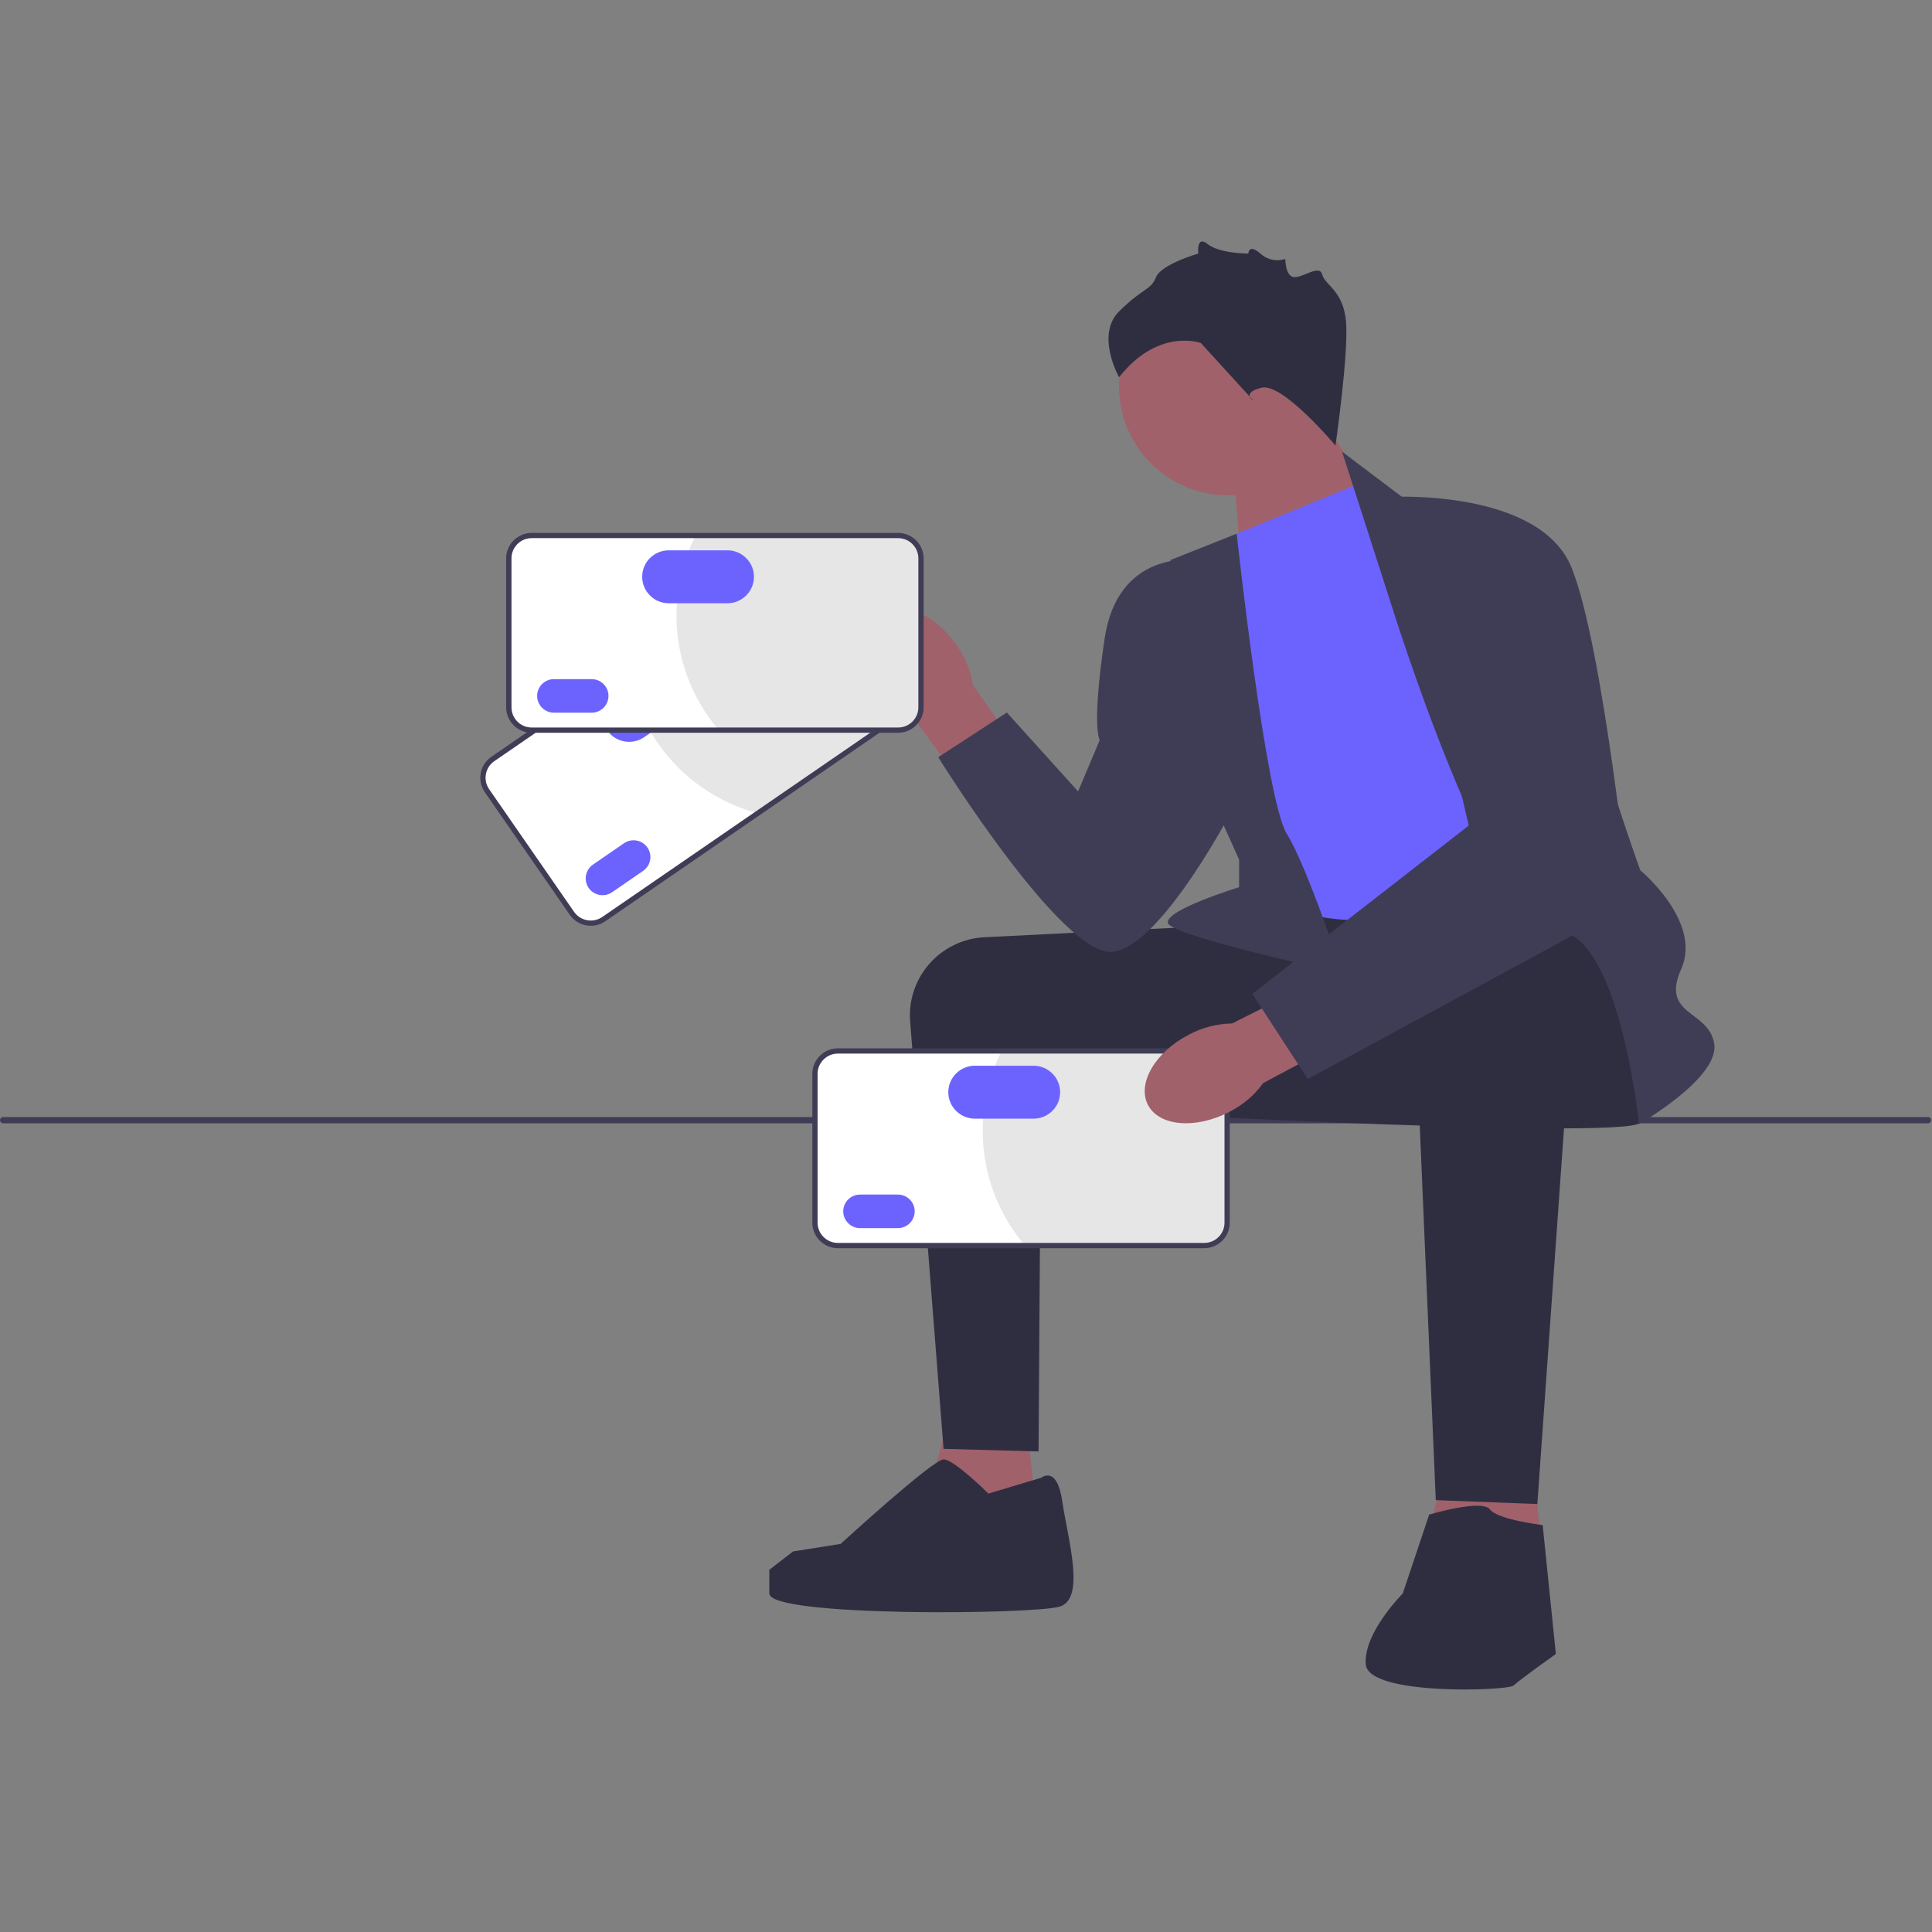<?xml version="1.0" encoding="UTF-8"?>
<svg xmlns="http://www.w3.org/2000/svg" xmlns:xlink="http://www.w3.org/1999/xlink" width="300px" height="300px" viewBox="0 0 150 150" version="1.1">
<rect x="0" y="0" width="150" height="150" fill="#808080" stroke="none"/>
<g id="surface1">
<path style=" stroke:none;fill-rule:nonzero;fill:rgb(24.706%,23.922%,33.725%);fill-opacity:1;" d="M 0 86.969 C 0 87.105 0.109 87.215 0.242 87.215 L 149.688 87.215 C 149.824 87.215 149.93 87.105 149.93 86.969 C 149.93 86.836 149.824 86.727 149.688 86.727 L 0.242 86.727 C 0.109 86.727 0 86.836 0 86.969 Z M 0 86.969 "/>
<path style=" stroke:none;fill-rule:nonzero;fill:rgb(62.745%,38.039%,41.569%);fill-opacity:1;" d="M 95.695 35.414 L 96.477 45.406 L 107.844 40.68 L 101.43 30.512 Z M 95.695 35.414 "/>
<path style=" stroke:none;fill-rule:nonzero;fill:rgb(62.745%,38.039%,41.569%);fill-opacity:1;" d="M 103.824 30.016 C 103.824 34.68 100.031 38.457 95.352 38.457 C 90.672 38.457 86.883 34.68 86.883 30.016 C 86.883 25.355 90.672 21.578 95.352 21.578 C 100.031 21.578 103.824 25.355 103.824 30.016 Z M 103.824 30.016 "/>
<path style=" stroke:none;fill-rule:nonzero;fill:rgb(62.745%,38.039%,41.569%);fill-opacity:1;" d="M 79.508 108.711 L 80.938 121.531 L 70.898 120.145 L 74.18 108.305 Z M 79.508 108.711 "/>
<path style=" stroke:none;fill-rule:nonzero;fill:rgb(62.745%,38.039%,41.569%);fill-opacity:1;" d="M 118.645 110.547 L 120.078 123.367 L 110.039 121.984 L 113.316 110.141 Z M 118.645 110.547 "/>
<path style=" stroke:none;fill-rule:nonzero;fill:rgb(18.431%,18.039%,25.49%);fill-opacity:1;" d="M 94.773 71.859 C 94.633 71.859 83.676 72.406 76.438 72.766 C 73.008 72.938 70.398 75.895 70.664 79.305 L 73.258 112.488 L 80.633 112.691 L 80.812 85.945 L 95.387 86.762 Z M 94.773 71.859 "/>
<path style=" stroke:none;fill-rule:nonzero;fill:rgb(18.431%,18.039%,25.49%);fill-opacity:1;" d="M 126.945 71.652 C 126.945 71.652 128.789 85.742 127.352 87.172 C 125.922 88.602 80.938 86.047 80.938 86.047 C 80.938 86.047 90.805 71.852 92.586 71.445 C 94.359 71.039 122.641 69.609 122.641 69.609 Z M 126.945 71.652 "/>
<path style=" stroke:none;fill-rule:nonzero;fill:rgb(62.745%,38.039%,41.569%);fill-opacity:1;" d="M 68.672 53.914 C 66.961 51.531 66.809 48.711 68.332 47.625 C 69.859 46.539 72.484 47.594 74.195 49.984 C 74.891 50.93 75.352 52.023 75.539 53.184 L 82.668 63.391 L 78.609 66.188 L 71.281 56.219 C 70.238 55.668 69.344 54.879 68.672 53.914 Z M 68.672 53.914 "/>
<path style=" stroke:none;fill-rule:nonzero;fill:rgb(42.353%,38.824%,100%);fill-opacity:1;" d="M 95.281 41.742 L 105.734 37.453 L 125.406 67.672 C 125.406 67.672 111.68 70.734 106.965 71.344 C 102.25 71.961 96.922 69.508 96.922 69.508 Z M 95.281 41.742 "/>
<path style=" stroke:none;fill-rule:nonzero;fill:rgb(24.706%,23.922%,33.725%);fill-opacity:1;" d="M 107.988 46.844 L 104.195 35.062 L 109.117 38.781 C 109.117 38.781 123.051 47.969 123.051 51.848 C 123.051 55.727 127.352 67.57 127.352 67.57 C 127.352 67.57 132.172 71.551 130.531 75.227 C 128.891 78.898 132.68 78.391 133.094 81.047 C 133.5 83.699 127.25 87.273 127.25 87.273 C 127.25 87.273 125.715 72.266 120.797 72.266 C 115.879 72.266 107.988 46.844 107.988 46.844 Z M 107.988 46.844 "/>
<path style=" stroke:none;fill-rule:nonzero;fill:rgb(24.706%,23.922%,33.725%);fill-opacity:1;" d="M 96.016 41.438 L 90.879 43.477 C 90.879 43.477 91.695 57.77 92.516 58.992 C 93.336 60.219 96.203 66.75 96.203 66.75 L 96.203 68.883 C 96.203 68.883 90.469 70.633 90.672 71.652 C 90.879 72.672 104.195 75.531 104.195 75.531 C 104.195 75.531 101.531 67.367 99.895 64.711 C 98.258 62.055 96.016 41.438 96.016 41.438 Z M 96.016 41.438 "/>
<path style=" stroke:none;fill-rule:nonzero;fill:rgb(24.706%,23.922%,33.725%);fill-opacity:1;" d="M 92.723 43.477 C 92.723 43.477 86.781 42.66 85.758 49.602 C 84.73 56.543 85.383 57.461 85.383 57.461 L 83.703 61.445 L 78.172 55.32 L 72.844 58.789 C 72.844 58.789 82.477 74.305 86.367 73.898 C 90.266 73.492 96 62.262 96 62.262 Z M 92.723 43.477 "/>
<path style=" stroke:none;fill-rule:nonzero;fill:rgb(18.431%,18.039%,25.49%);fill-opacity:1;" d="M 122.402 73.906 L 119.359 116.773 L 111.473 116.469 C 111.473 116.469 109.73 75.938 109.73 75.328 C 109.73 74.715 110.551 71.242 115.672 71.039 C 120.797 70.836 122.402 73.906 122.402 73.906 Z M 122.402 73.906 "/>
<path style=" stroke:none;fill-rule:nonzero;fill:rgb(18.431%,18.039%,25.49%);fill-opacity:1;" d="M 110.961 117.594 C 110.961 117.594 115.059 116.367 115.672 117.184 C 116.289 118 119.773 118.406 119.773 118.406 L 120.797 128.414 C 120.797 128.414 117.93 130.453 117.516 130.863 C 117.109 131.273 106.246 131.68 106.039 129.23 C 105.836 126.781 108.91 123.719 108.91 123.719 Z M 110.961 117.594 "/>
<path style=" stroke:none;fill-rule:nonzero;fill:rgb(18.431%,18.039%,25.49%);fill-opacity:1;" d="M 80.836 114.734 C 80.836 114.734 82.066 113.711 82.477 116.57 C 82.887 119.43 84.32 124.125 82.273 124.738 C 80.223 125.352 59.73 125.555 59.73 123.719 L 59.73 121.879 L 61.574 120.453 L 65.266 119.867 C 65.266 119.867 72.438 113.305 73.258 113.305 C 74.074 113.305 76.738 115.961 76.738 115.961 Z M 80.836 114.734 "/>
<path style=" stroke:none;fill-rule:nonzero;fill:rgb(18.431%,18.039%,25.49%);fill-opacity:1;" d="M 103.688 34.594 C 103.688 34.594 99.586 29.695 97.945 30.102 C 96.309 30.512 97.332 31.125 97.332 31.125 L 93.234 26.633 C 93.234 26.633 89.953 25.406 86.883 29.289 C 86.883 29.289 85.039 26.02 86.883 24.18 C 88.727 22.344 89.344 22.547 89.75 21.527 C 90.16 20.508 93.031 19.688 93.031 19.688 C 93.031 19.688 92.867 18.219 93.766 18.953 C 94.672 19.688 96.922 19.688 96.922 19.688 C 96.922 19.688 96.934 18.875 97.852 19.688 C 98.766 20.508 99.789 20.102 99.789 20.102 C 99.789 20.102 99.789 21.512 100.508 21.52 C 101.227 21.527 102.453 20.508 102.66 21.324 C 102.867 22.141 104.301 22.547 104.508 25 C 104.711 27.449 103.688 34.594 103.688 34.594 Z M 103.688 34.594 "/>
<path style=" stroke:none;fill-rule:nonzero;fill:rgb(100%,100%,100%);fill-opacity:1;" d="M 70.285 55.266 L 46.875 71.359 C 46.07 71.914 44.961 71.711 44.398 70.906 L 37.812 61.391 C 37.25 60.586 37.457 59.48 38.266 58.926 L 61.672 42.828 C 62.48 42.273 63.594 42.477 64.148 43.281 L 70.742 52.797 C 71.297 53.602 71.094 54.711 70.285 55.266 Z M 70.285 55.266 "/>
<path style=" stroke:none;fill-rule:nonzero;fill:rgb(90.196%,90.196%,90.196%);fill-opacity:1;" d="M 64.105 43.312 L 70.695 52.828 C 71.238 53.609 71.039 54.684 70.258 55.223 L 58.766 63.125 C 55.738 62.297 52.973 60.445 51.051 57.668 C 49.789 55.848 49.031 53.836 48.742 51.785 L 61.703 42.875 C 62.488 42.336 63.562 42.531 64.105 43.312 Z M 64.105 43.312 "/>
<path style=" stroke:none;fill-rule:nonzero;fill:rgb(24.706%,23.922%,33.725%);fill-opacity:1;" d="M 45.867 71.879 C 45.238 71.879 44.617 71.578 44.234 71.023 L 37.641 61.508 C 37.344 61.074 37.227 60.547 37.324 60.027 C 37.422 59.508 37.711 59.055 38.148 58.758 L 61.555 42.664 C 62.461 42.043 63.695 42.27 64.32 43.164 L 70.906 52.684 C 71.211 53.117 71.32 53.641 71.227 54.164 C 71.133 54.684 70.836 55.133 70.402 55.434 L 46.992 71.531 C 46.648 71.766 46.258 71.879 45.867 71.879 Z M 62.68 42.719 C 62.375 42.719 62.062 42.812 61.789 43 L 38.383 59.094 C 38.035 59.328 37.805 59.688 37.727 60.102 C 37.648 60.516 37.742 60.93 37.977 61.273 L 44.57 70.793 C 45.062 71.504 46.047 71.684 46.758 71.195 L 70.172 55.098 C 70.516 54.859 70.75 54.5 70.824 54.09 C 70.898 53.68 70.812 53.258 70.57 52.914 L 63.98 43.398 C 63.676 42.961 63.184 42.719 62.68 42.719 Z M 62.68 42.719 "/>
<path style=" stroke:none;fill-rule:nonzero;fill:rgb(42.353%,38.824%,100%);fill-opacity:1;" d="M 46.039 67.125 C 45.445 67.535 45.297 68.348 45.703 68.938 C 46.113 69.531 46.93 69.68 47.523 69.273 L 49.934 67.613 C 50.527 67.203 50.676 66.391 50.266 65.801 C 49.859 65.211 49.039 65.062 48.449 65.469 Z M 46.039 67.125 "/>
<path style=" stroke:none;fill-rule:nonzero;fill:rgb(42.353%,38.824%,100%);fill-opacity:1;" d="M 47.672 53.852 C 46.734 54.492 46.5 55.773 47.148 56.711 C 47.789 57.641 49.078 57.875 50.016 57.234 L 53.766 54.656 C 54.699 54.012 54.938 52.727 54.289 51.797 C 53.645 50.863 52.359 50.629 51.422 51.273 Z M 47.672 53.852 "/>
<path style=" stroke:none;fill-rule:nonzero;fill:rgb(100%,100%,100%);fill-opacity:1;" d="M 69.727 56.688 L 41.281 56.688 C 40.305 56.688 39.504 55.891 39.504 54.914 L 39.504 43.352 C 39.504 42.375 40.305 41.578 41.281 41.578 L 69.727 41.578 C 70.707 41.578 71.508 42.375 71.508 43.352 L 71.508 54.914 C 71.508 55.891 70.707 56.688 69.727 56.688 Z M 69.727 56.688 "/>
<path style=" stroke:none;fill-rule:nonzero;fill:rgb(90.196%,90.196%,90.196%);fill-opacity:1;" d="M 71.453 43.352 L 71.453 54.914 C 71.453 55.867 70.68 56.633 69.727 56.633 L 55.766 56.633 C 53.742 54.242 52.523 51.152 52.523 47.777 C 52.523 45.57 53.047 43.48 53.977 41.633 L 69.727 41.633 C 70.68 41.633 71.453 42.398 71.453 43.352 Z M 71.453 43.352 "/>
<path style=" stroke:none;fill-rule:nonzero;fill:rgb(24.706%,23.922%,33.725%);fill-opacity:1;" d="M 69.727 56.891 L 41.281 56.891 C 40.188 56.891 39.297 56.004 39.297 54.914 L 39.297 43.352 C 39.297 42.262 40.188 41.375 41.281 41.375 L 69.727 41.375 C 70.82 41.375 71.711 42.262 71.711 43.352 L 71.711 54.914 C 71.711 56.004 70.82 56.891 69.727 56.891 Z M 41.281 41.781 C 40.414 41.781 39.711 42.484 39.711 43.352 L 39.711 54.914 C 39.711 55.781 40.414 56.484 41.281 56.484 L 69.727 56.484 C 70.594 56.484 71.301 55.781 71.301 54.914 L 71.301 43.352 C 71.301 42.484 70.594 41.781 69.727 41.781 Z M 41.281 41.781 "/>
<path style=" stroke:none;fill-rule:nonzero;fill:rgb(42.353%,38.824%,100%);fill-opacity:1;" d="M 43.008 52.727 C 42.289 52.727 41.703 53.312 41.703 54.031 C 41.703 54.75 42.289 55.332 43.008 55.332 L 45.938 55.332 C 46.656 55.332 47.242 54.75 47.242 54.031 C 47.242 53.312 46.656 52.727 45.938 52.727 Z M 43.008 52.727 "/>
<path style=" stroke:none;fill-rule:nonzero;fill:rgb(42.353%,38.824%,100%);fill-opacity:1;" d="M 51.922 42.727 C 50.781 42.727 49.859 43.648 49.859 44.781 C 49.859 45.914 50.781 46.836 51.922 46.836 L 56.477 46.836 C 57.609 46.836 58.539 45.914 58.539 44.781 C 58.539 43.648 57.609 42.727 56.477 42.727 Z M 51.922 42.727 "/>
<path style=" stroke:none;fill-rule:nonzero;fill:rgb(100%,100%,100%);fill-opacity:1;" d="M 93.496 96.703 L 65.055 96.703 C 64.07 96.703 63.273 95.91 63.273 94.93 L 63.273 83.367 C 63.273 82.391 64.07 81.594 65.055 81.594 L 93.496 81.594 C 94.477 81.594 95.273 82.391 95.273 83.367 L 95.273 94.93 C 95.273 95.91 94.477 96.703 93.496 96.703 Z M 93.496 96.703 "/>
<path style=" stroke:none;fill-rule:nonzero;fill:rgb(90.196%,90.196%,90.196%);fill-opacity:1;" d="M 95.223 83.367 L 95.223 94.93 C 95.223 95.883 94.453 96.656 93.496 96.656 L 79.539 96.656 C 77.516 94.258 76.297 91.172 76.297 87.797 C 76.297 85.586 76.82 83.5 77.75 81.648 L 93.496 81.648 C 94.453 81.648 95.223 82.418 95.223 83.367 Z M 95.223 83.367 "/>
<path style=" stroke:none;fill-rule:nonzero;fill:rgb(24.706%,23.922%,33.725%);fill-opacity:1;" d="M 93.496 96.91 L 65.055 96.91 C 63.961 96.91 63.07 96.023 63.07 94.93 L 63.07 83.367 C 63.07 82.281 63.961 81.391 65.055 81.391 L 93.496 81.391 C 94.59 81.391 95.48 82.281 95.48 83.367 L 95.48 94.93 C 95.48 96.023 94.59 96.91 93.496 96.91 Z M 65.055 81.801 C 64.188 81.801 63.477 82.504 63.477 83.367 L 63.477 94.93 C 63.477 95.797 64.188 96.5 65.055 96.5 L 93.496 96.5 C 94.363 96.5 95.07 95.797 95.07 94.93 L 95.07 83.367 C 95.07 82.504 94.363 81.801 93.496 81.801 Z M 65.055 81.801 "/>
<path style=" stroke:none;fill-rule:nonzero;fill:rgb(42.353%,38.824%,100%);fill-opacity:1;" d="M 66.777 92.746 C 66.055 92.746 65.469 93.328 65.469 94.047 C 65.469 94.766 66.055 95.352 66.777 95.352 L 69.707 95.352 C 70.43 95.352 71.016 94.766 71.016 94.047 C 71.016 93.328 70.43 92.746 69.707 92.746 Z M 66.777 92.746 "/>
<path style=" stroke:none;fill-rule:nonzero;fill:rgb(42.353%,38.824%,100%);fill-opacity:1;" d="M 75.688 82.742 C 74.555 82.742 73.625 83.664 73.625 84.797 C 73.625 85.93 74.555 86.852 75.688 86.852 L 80.246 86.852 C 81.383 86.852 82.309 85.93 82.309 84.797 C 82.309 83.664 81.383 82.742 80.246 82.742 Z M 75.688 82.742 "/>
<path style=" stroke:none;fill-rule:nonzero;fill:rgb(62.745%,38.039%,41.569%);fill-opacity:1;" d="M 95.426 86.336 C 92.812 87.688 89.992 87.445 89.129 85.789 C 88.266 84.133 89.68 81.691 92.293 80.336 C 93.328 79.781 94.484 79.48 95.66 79.461 L 106.801 73.859 L 109.016 78.254 L 98.078 84.086 C 97.387 85.039 96.477 85.809 95.426 86.336 Z M 95.426 86.336 "/>
<path style=" stroke:none;fill-rule:nonzero;fill:rgb(24.706%,23.922%,33.725%);fill-opacity:1;" d="M 108.094 38.578 C 108.094 38.578 119.566 37.965 122.023 44.09 C 124.484 50.215 126.531 70.223 126.531 70.223 L 101.531 83.773 L 97.23 77.164 L 114.031 64.098 Z M 108.094 38.578 "/>
</g>
</svg>
